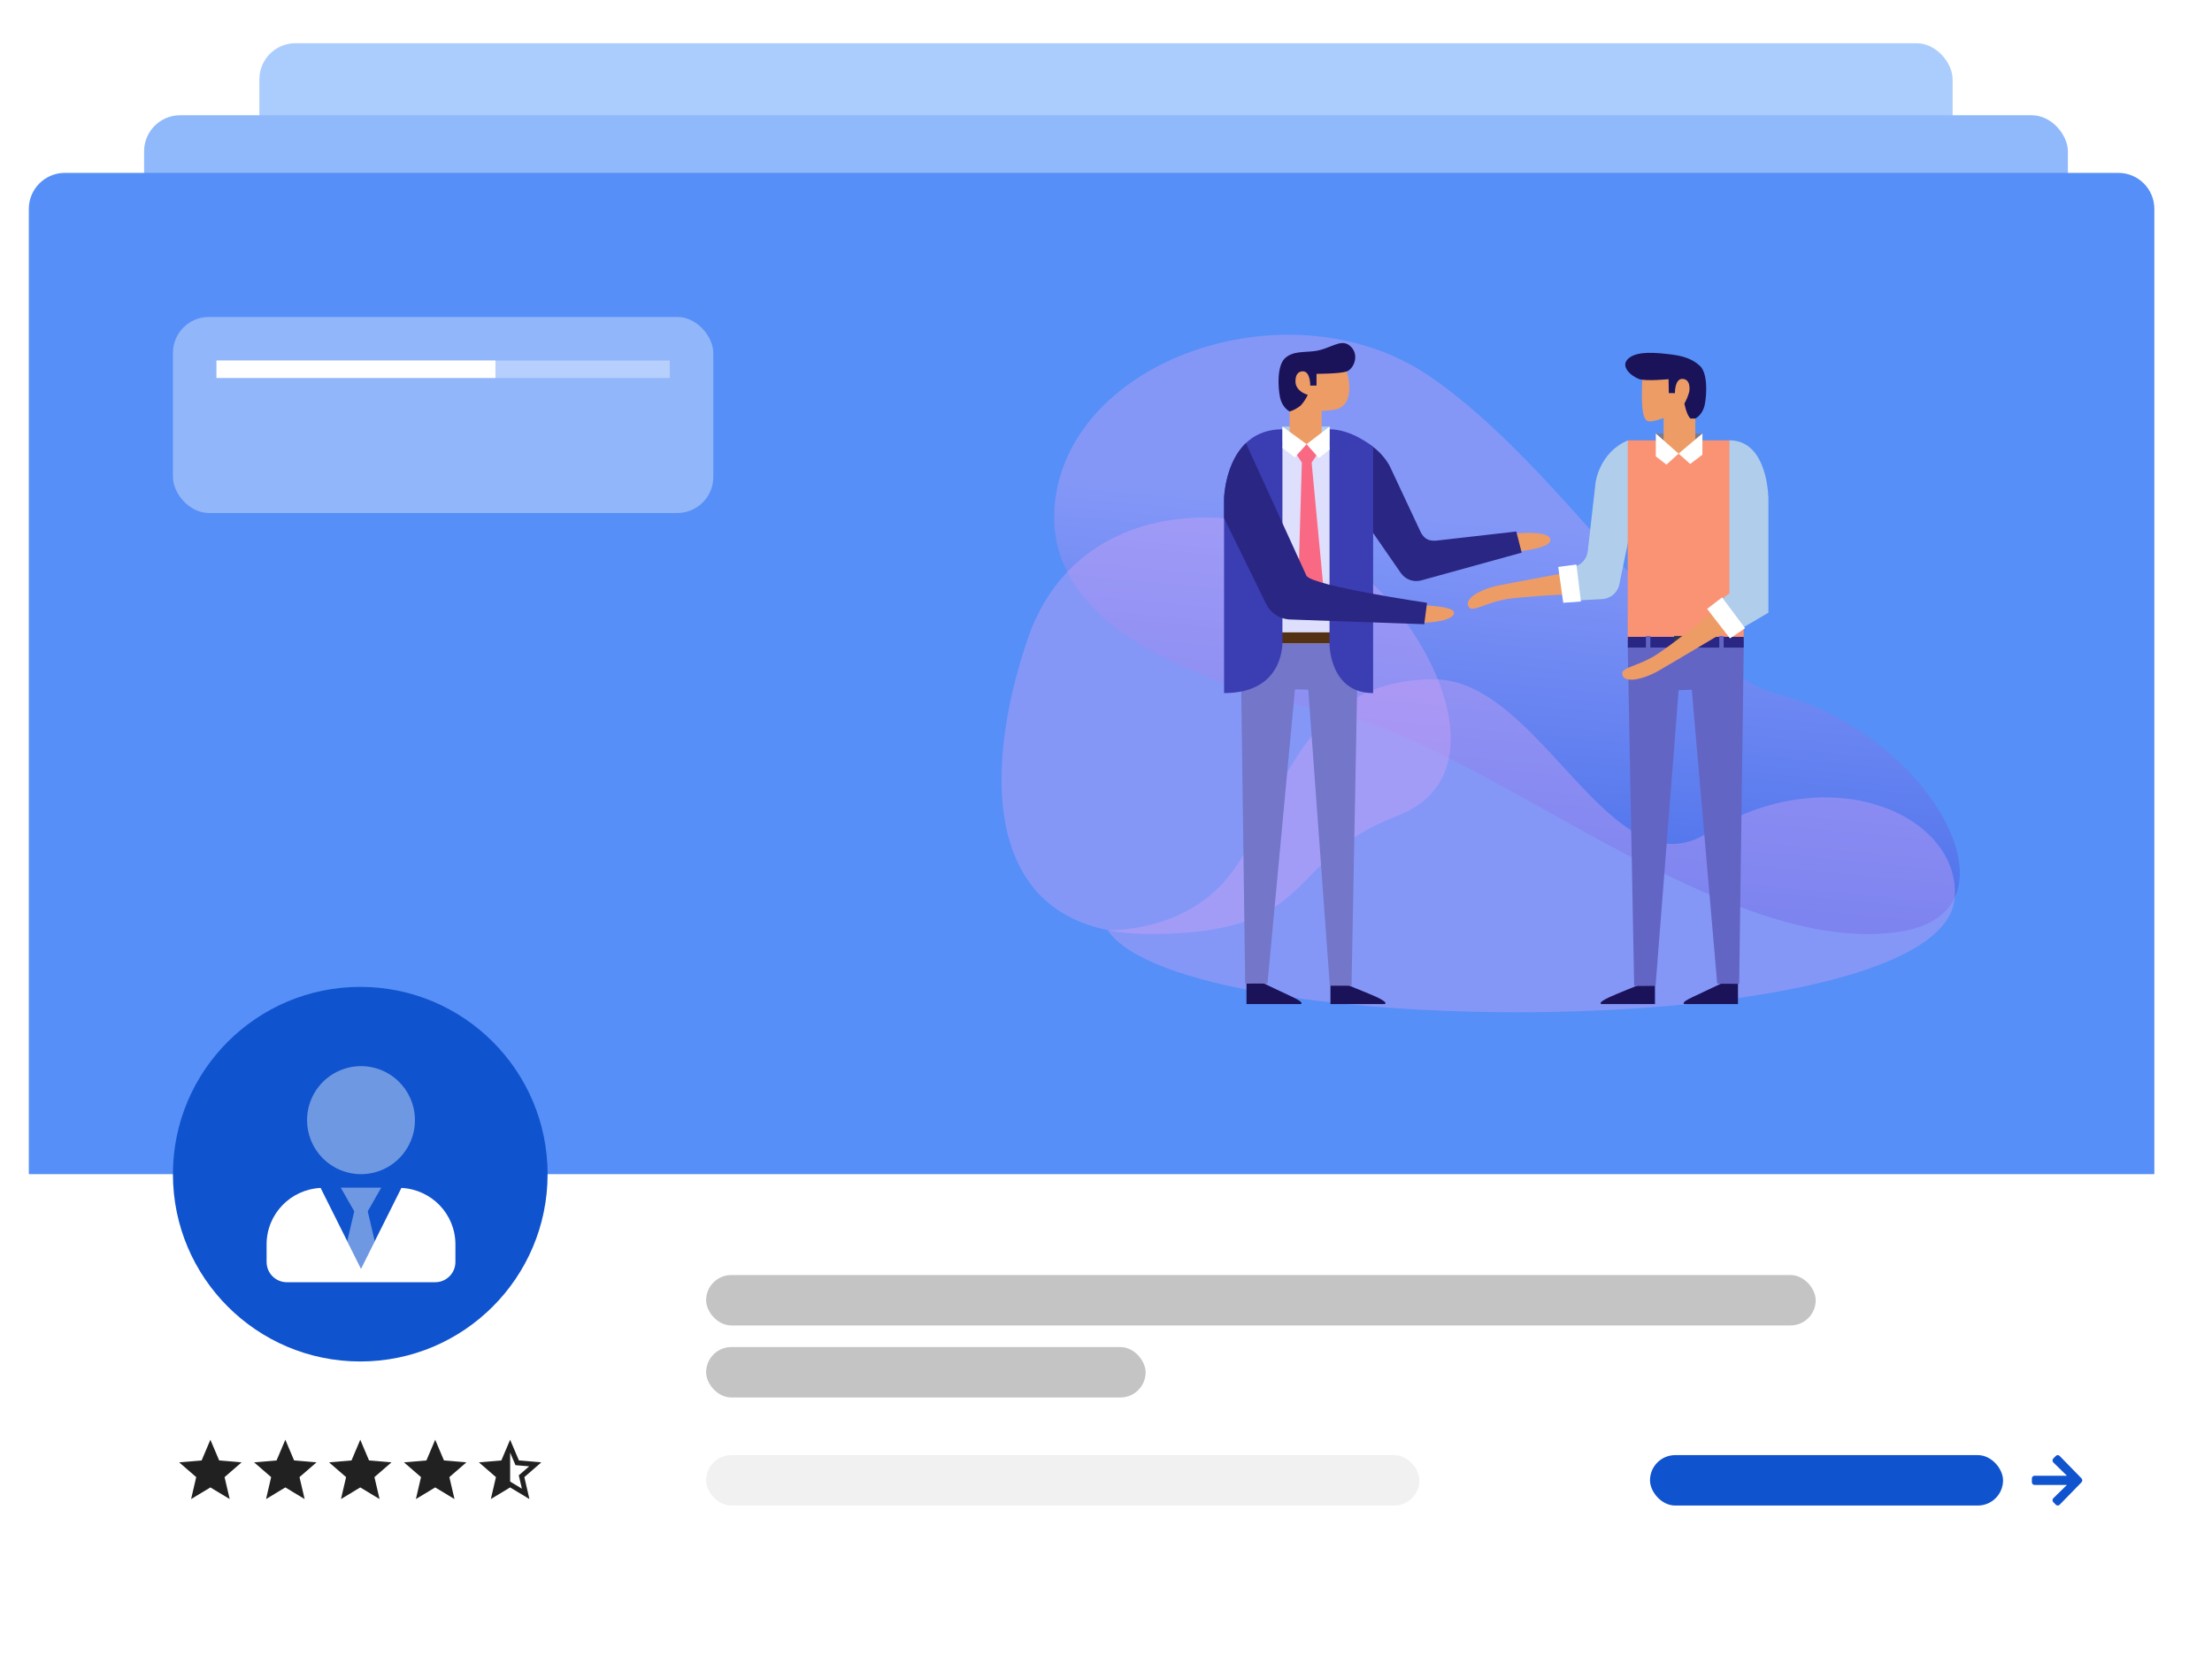 <svg width="307" height="232" viewBox="0 0 307 232" fill="none" xmlns="http://www.w3.org/2000/svg">
<g filter="url(#filter0_d_241_133)">
<rect x="34" y="4" width="235" height="159" rx="5" fill="#ABCDFD"/>
</g>
<g filter="url(#filter1_d_241_133)">
<rect x="18" y="14" width="267" height="181" rx="5" fill="#8FB9FB"/>
</g>
<g filter="url(#filter2_d_241_133)">
<rect x="4" y="24" width="295" height="199.896" rx="5" fill="white"/>
</g>
<path d="M4 29C4 26.239 6.239 24 9 24H294C296.761 24 299 26.239 299 29V163H4V29Z" fill="#568FF7"/>
<path opacity="0.35" d="M146.544 68.787C149.593 49.182 179.719 39.474 198.406 52.226C217.093 64.977 233.164 92.87 246.832 96.383C267.617 101.713 281.726 126.453 263.804 129.312C239.377 133.224 206.602 103.623 185.248 99.056C163.893 94.49 143.892 85.822 146.544 68.787Z" fill="url(#paint0_linear_241_133)"/>
<path opacity="0.35" d="M183.532 75.836C169.46 68.586 148.927 70.268 142.634 88.684C136.341 107.099 136.056 129.688 159.652 129.659C183.248 129.629 177.955 119.362 193.97 113.226C209.985 107.089 196.83 82.686 183.532 75.836Z" fill="url(#paint1_linear_241_133)"/>
<path opacity="0.35" d="M153.717 129.117C164.402 145.074 269.908 144.935 271.295 124.6C272.082 113.14 253.906 105.001 236.937 115.658C223.494 124.104 213.848 94.232 198.975 94.298C180.182 94.387 177.981 111.692 170.947 121.133C164.624 129.622 153.717 129.117 153.717 129.117Z" fill="url(#paint2_linear_241_133)"/>
<path d="M220.939 82.336C220.939 82.336 211.044 82.736 208.585 83.261C205.966 83.819 204.374 84.983 203.871 84.299C203.033 83.159 205.433 81.787 208.009 81.268C210.584 80.75 220.343 78.955 220.343 78.955L220.939 82.336Z" fill="#ED9C66"/>
<path d="M225.95 61.128C221.978 62.78 221.451 66.973 221.451 66.973L220.362 76.523C220.301 77.059 220.069 77.562 219.702 77.958C219.335 78.353 218.85 78.622 218.32 78.724L218.045 78.78L218.975 83.35L222.355 83.168C222.892 83.139 223.406 82.944 223.826 82.61C224.247 82.276 224.553 81.82 224.702 81.305L228.012 65.298L225.95 61.128Z" fill="#B0CEEB"/>
<path d="M241.211 136.476V139.384H233.786C233.786 139.384 233.091 139.258 234.918 138.412C235.895 137.96 239.006 136.476 239.006 136.476H241.211Z" fill="#1A135A"/>
<path d="M229.691 136.701V139.384H222.263C222.263 139.384 221.567 139.258 223.395 138.412C224.371 137.96 227.483 136.72 227.483 136.72L229.691 136.701Z" fill="#1A135A"/>
<path d="M236.278 60.173H229.807V62.083H236.272L236.278 60.173Z" fill="#7C7B8A"/>
<path d="M225.904 88.839H242.002V62.988C242.002 62.495 241.806 62.022 241.456 61.673C241.107 61.324 240.633 61.128 240.139 61.128H225.904V88.839Z" fill="#FA9274"/>
<path d="M241.38 136.575L238.331 136.572L234.799 95.758L232.975 95.805L229.774 136.866L226.801 136.872L225.914 89.906H242.009L241.38 136.575Z" fill="#6365C5"/>
<path d="M235.289 61.799V52.054L228.007 51.608C228.007 51.608 227.871 52.847 227.871 54.938C227.871 57.03 228.099 58.203 228.652 58.444C229.205 58.686 230.887 58.032 230.887 58.032V61.799C231.115 62.152 231.426 62.444 231.794 62.648C232.162 62.853 232.574 62.964 232.995 62.972C233.44 62.952 233.875 62.838 234.271 62.635C234.667 62.433 235.014 62.147 235.289 61.799Z" fill="#ED9C66"/>
<path d="M225.917 89.906H242.012V88.409H225.917V89.906Z" fill="#2A2683"/>
<path d="M232.461 54.578C232.461 54.578 232.421 52.596 233.477 52.596C234.652 52.596 234.52 54.119 234.437 54.407C234.289 54.971 234.066 55.513 233.775 56.019C233.775 56.019 234.06 57.589 234.616 58.104H235.278C235.278 58.104 236.304 57.645 236.602 56.161C236.9 54.678 237.006 51.812 235.94 50.801C234.874 49.79 233.457 49.397 232.03 49.218C229.856 48.948 227.356 48.71 226.112 49.678C224.652 50.811 226.463 52.259 227.482 52.619C228.432 52.949 231.574 52.639 231.574 52.639L231.613 54.568L232.461 54.578Z" fill="#1A135A"/>
<path d="M236.278 60.173L232.965 62.972L234.584 64.409L236.272 63.117L236.278 60.173Z" fill="white"/>
<path d="M229.807 60.173L232.965 62.972L231.286 64.505L229.807 63.352V60.173Z" fill="white"/>
<path d="M216.264 78.701C216.264 78.754 216.959 83.681 216.959 83.681L219.412 83.502L218.789 78.37L216.264 78.701Z" fill="white"/>
<path d="M235.438 88.28H232.336V90.025H235.438V88.28Z" fill="#303658"/>
<path d="M239.226 88.284H238.617V90.028H239.226V88.284Z" fill="#6365C5"/>
<path d="M229.049 88.28H228.439V90.025H229.049V88.28Z" fill="#6365C5"/>
<path d="M240.026 61.128V82.369L239.033 83.119L238.242 83.72L240.861 87.742L245.435 85.052V69.27C245.435 69.27 245.435 61.128 240.026 61.128Z" fill="#B0CEEB"/>
<path d="M239.251 83.75C239.251 83.75 231.561 89.976 229.37 91.205C227.033 92.527 225.067 92.689 225.143 93.534C225.269 94.942 227.976 94.39 230.254 93.079C232.531 91.767 241.045 86.681 241.045 86.681L239.251 83.75Z" fill="#ED9C66"/>
<path d="M236.928 84.527C236.964 84.57 240.102 88.621 240.102 88.621L242.198 87.21L239.003 82.93L236.928 84.527Z" fill="white"/>
<path d="M210.24 74.075C210.24 74.075 214.934 73.556 215.166 74.864C215.398 76.173 210.584 76.543 210.584 76.543L210.24 74.075Z" fill="#ED9C66"/>
<path d="M186.701 60.592L186.406 67.968L194.411 79.534C194.718 79.981 195.159 80.321 195.67 80.507C196.181 80.692 196.737 80.713 197.261 80.568L211.194 76.718L210.442 73.784L199.697 75.01C198.585 75.162 197.655 75.063 197.029 73.556L192.904 64.756C192.904 64.756 191.064 60.903 186.701 60.592Z" fill="#2A2683"/>
<path d="M172.996 136.443V139.384H180.51C180.51 139.384 181.212 139.255 179.362 138.392C178.369 137.936 175.227 136.436 175.227 136.436L172.996 136.443Z" fill="#1A135A"/>
<path d="M184.65 136.671V139.384H192.168C192.168 139.384 192.87 139.255 191.019 138.392C190.026 137.936 186.882 136.681 186.882 136.681L184.65 136.671Z" fill="#1A135A"/>
<path d="M177.984 59.211H184.532V61.141H177.991L177.984 59.211Z" fill="#B0CEEB"/>
<path d="M185.135 62.043H177.422V90.306H185.135V62.043Z" fill="#DEDFFC"/>
<path d="M172.819 136.542L175.908 136.539L179.724 95.692L181.572 95.739L184.567 136.836L187.576 136.843L188.473 89.302H172.184L172.819 136.542Z" fill="#7376C9"/>
<path d="M178.986 60.857V50.99L186.348 50.54C186.348 50.54 187.265 51.687 187.265 53.805C187.265 55.923 186.309 56.482 185.749 56.726C185.19 56.971 183.432 57.04 183.432 57.04V60.857C183.201 61.214 182.885 61.509 182.513 61.716C182.141 61.923 181.723 62.035 181.297 62.043C180.849 62.022 180.411 61.905 180.012 61.701C179.614 61.496 179.264 61.208 178.986 60.857Z" fill="#ED9C66"/>
<path d="M188.473 87.785H172.184V89.302H188.473V87.785Z" fill="#553114"/>
<path d="M181.847 53.531C181.847 53.531 181.89 51.548 180.821 51.548C179.633 51.548 179.765 53.091 179.851 53.379C180.182 54.499 181.506 54.8 181.506 54.8C181.261 55.352 180.925 55.86 180.513 56.303C180.066 56.666 179.555 56.944 179.007 57.123C179.007 57.123 177.967 56.66 177.653 55.157C177.339 53.653 177.246 50.755 178.338 49.734C179.431 48.713 180.986 48.928 182.416 48.743C184.618 48.468 186.028 46.971 187.286 47.95C188.766 49.099 187.948 51.201 186.899 51.565C185.935 51.895 182.718 51.895 182.718 51.895V53.521L181.847 53.531Z" fill="#1A135A"/>
<path d="M177.985 59.594V88.736C177.985 88.736 178.568 96.214 169.885 96.214V69.177C169.885 69.177 170.103 59.594 177.985 59.594Z" fill="#3B3DB2"/>
<path d="M180.683 64.161L180.127 83.195L181.974 84.381L183.821 83.112L182.034 64.161H180.683Z" fill="#FA6984"/>
<path d="M184.525 59.594V89.467C184.525 89.467 184.552 96.214 190.573 96.214V62.04C190.573 62.04 187.654 59.594 184.525 59.594Z" fill="#3B3DB2"/>
<path d="M179.977 63.147L180.682 64.224H182.032L182.701 63.246L182.698 61.67H179.977V63.147Z" fill="#FA6984"/>
<path d="M196.66 84.008C196.66 84.008 202.225 84.031 201.791 85.214C201.331 86.46 197.1 86.46 197.1 86.46L196.66 84.008Z" fill="#ED9C66"/>
<path d="M181.328 79.94L177.985 72.621L172.914 61.518C169.997 64.313 169.885 69.181 169.885 69.181V71.923L175.737 83.852C175.963 84.311 176.278 84.721 176.664 85.057C177.05 85.393 177.499 85.648 177.985 85.809C178.284 85.907 178.594 85.969 178.909 85.994L197.668 86.655L198.052 83.681C198.052 83.681 182.341 81.384 181.328 79.94Z" fill="#2A2683"/>
<path d="M177.984 59.211L181.338 61.663L179.699 63.494L177.991 62.188L177.984 59.211Z" fill="white"/>
<path d="M184.532 59.211L181.338 61.663L183.036 63.593L184.532 62.423V59.211Z" fill="white"/>
<circle cx="50" cy="163" r="26" fill="#0F53CE"/>
<rect opacity="0.35" x="24" y="44" width="75" height="27.218" rx="5" fill="white"/>
<rect opacity="0.35" x="30.049" y="50.048" width="62.903" height="2.419" fill="white"/>
<rect x="30.049" y="50.048" width="38.71" height="2.419" fill="white"/>
<path fill-rule="evenodd" clip-rule="evenodd" d="M75.133 203.004L72.018 202.735L70.8 199.867L69.582 202.74L66.467 203.004L68.833 205.054L68.122 208.1L70.8 206.484L73.478 208.1L72.772 205.054L75.133 203.004ZM70.801 205.673V201.643L71.542 203.394L73.44 203.558L72.001 204.806L72.434 206.661L70.801 205.673Z" fill="black" fill-opacity="0.87"/>
<path fill-rule="evenodd" clip-rule="evenodd" d="M60.4 206.484L63.078 208.1L62.367 205.054L64.733 203.004L61.617 202.74L60.4 199.867L59.182 202.74L56.066 203.004L58.432 205.054L57.722 208.1L60.4 206.484Z" fill="black" fill-opacity="0.87"/>
<path fill-rule="evenodd" clip-rule="evenodd" d="M50.001 206.484L52.679 208.1L51.969 205.054L54.335 203.004L51.219 202.74L50.001 199.867L48.784 202.74L45.668 203.004L48.034 205.054L47.323 208.1L50.001 206.484Z" fill="black" fill-opacity="0.87"/>
<path fill-rule="evenodd" clip-rule="evenodd" d="M39.601 206.484L42.279 208.1L41.568 205.054L43.934 203.004L40.819 202.74L39.601 199.867L38.383 202.74L35.268 203.004L37.634 205.054L36.923 208.1L39.601 206.484Z" fill="black" fill-opacity="0.87"/>
<path fill-rule="evenodd" clip-rule="evenodd" d="M29.201 206.484L31.878 208.1L31.168 205.054L33.534 203.004L30.418 202.74L29.201 199.867L27.983 202.74L24.867 203.004L27.233 205.054L26.523 208.1L29.201 206.484Z" fill="black" fill-opacity="0.87"/>
<path d="M284.976 202.469L285.323 202.113C285.47 201.962 285.707 201.962 285.853 202.113L288.89 205.228C289.037 205.378 289.037 205.622 288.89 205.771L285.853 208.887C285.706 209.038 285.468 209.038 285.323 208.887L284.976 208.531C284.828 208.379 284.831 208.13 284.982 207.981L286.865 206.141H282.375C282.167 206.141 282 205.97 282 205.756V205.244C282 205.03 282.167 204.859 282.375 204.859H286.865L284.982 203.019C284.829 202.87 284.826 202.621 284.976 202.469Z" fill="#0F53CE"/>
<rect x="98" y="177" width="154" height="7" rx="3.5" fill="#C4C4C4"/>
<rect x="98" y="187" width="61" height="7" rx="3.5" fill="#C4C4C4"/>
<rect x="98" y="202" width="99" height="7" rx="3.5" fill="#F1F1F1"/>
<rect x="229" y="202" width="49" height="7" rx="3.5" fill="#0F53CE"/>
<path opacity="0.4" d="M48.193 172.303L49.167 168.156L47.295 164.875H52.911L51.039 168.156L52.013 172.303L50.103 176.125L48.193 172.303ZM50.103 163C51.584 163 53.032 162.56 54.263 161.736C55.494 160.912 56.454 159.741 57.021 158.37C57.587 157 57.736 155.492 57.447 154.037C57.158 152.582 56.445 151.246 55.398 150.197C54.35 149.148 53.016 148.434 51.564 148.144C50.111 147.855 48.606 148.003 47.237 148.571C45.869 149.139 44.7 150.1 43.877 151.333C43.054 152.567 42.615 154.017 42.615 155.5C42.615 157.489 43.404 159.397 44.808 160.803C46.212 162.21 48.117 163 50.103 163Z" fill="white"/>
<path d="M55.708 164.91L50.103 176.125L44.499 164.91C40.328 165.109 37 168.525 37 172.75V175.187C37 175.933 37.296 176.649 37.822 177.176C38.349 177.704 39.063 178 39.808 178H60.399C61.144 178 61.858 177.704 62.385 177.176C62.911 176.649 63.207 175.933 63.207 175.187V172.75C63.207 168.525 59.878 165.109 55.708 164.91Z" fill="white"/>
<defs>
<filter id="filter0_d_241_133" x="30" y="0" width="247" height="171" filterUnits="userSpaceOnUse" color-interpolation-filters="sRGB">
<feFlood flood-opacity="0" result="BackgroundImageFix"/>
<feColorMatrix in="SourceAlpha" type="matrix" values="0 0 0 0 0 0 0 0 0 0 0 0 0 0 0 0 0 0 127 0" result="hardAlpha"/>
<feOffset dx="2" dy="2"/>
<feGaussianBlur stdDeviation="3"/>
<feColorMatrix type="matrix" values="0 0 0 0 0 0 0 0 0 0 0 0 0 0 0 0 0 0 0.25 0"/>
<feBlend mode="normal" in2="BackgroundImageFix" result="effect1_dropShadow_241_133"/>
<feBlend mode="normal" in="SourceGraphic" in2="effect1_dropShadow_241_133" result="shape"/>
</filter>
<filter id="filter1_d_241_133" x="14" y="10" width="279" height="193" filterUnits="userSpaceOnUse" color-interpolation-filters="sRGB">
<feFlood flood-opacity="0" result="BackgroundImageFix"/>
<feColorMatrix in="SourceAlpha" type="matrix" values="0 0 0 0 0 0 0 0 0 0 0 0 0 0 0 0 0 0 127 0" result="hardAlpha"/>
<feOffset dx="2" dy="2"/>
<feGaussianBlur stdDeviation="3"/>
<feColorMatrix type="matrix" values="0 0 0 0 0 0 0 0 0 0 0 0 0 0 0 0 0 0 0.25 0"/>
<feBlend mode="normal" in2="BackgroundImageFix" result="effect1_dropShadow_241_133"/>
<feBlend mode="normal" in="SourceGraphic" in2="effect1_dropShadow_241_133" result="shape"/>
</filter>
<filter id="filter2_d_241_133" x="0" y="20" width="307" height="211.896" filterUnits="userSpaceOnUse" color-interpolation-filters="sRGB">
<feFlood flood-opacity="0" result="BackgroundImageFix"/>
<feColorMatrix in="SourceAlpha" type="matrix" values="0 0 0 0 0 0 0 0 0 0 0 0 0 0 0 0 0 0 127 0" result="hardAlpha"/>
<feOffset dx="2" dy="2"/>
<feGaussianBlur stdDeviation="3"/>
<feColorMatrix type="matrix" values="0 0 0 0 0 0 0 0 0 0 0 0 0 0 0 0 0 0 0.25 0"/>
<feBlend mode="normal" in2="BackgroundImageFix" result="effect1_dropShadow_241_133"/>
<feBlend mode="normal" in="SourceGraphic" in2="effect1_dropShadow_241_133" result="shape"/>
</filter>
<linearGradient id="paint0_linear_241_133" x1="211.432" y1="72.409" x2="206.174" y2="127.658" gradientUnits="userSpaceOnUse">
<stop stop-color="#D9A7F7"/>
<stop offset="1" stop-color="#2C30D0"/>
</linearGradient>
<linearGradient id="paint1_linear_241_133" x1="27811.5" y1="12594.7" x2="27406" y2="26133.8" gradientUnits="userSpaceOnUse">
<stop stop-color="#D9A7F7"/>
<stop offset="1" stop-color="#2C30D0"/>
</linearGradient>
<linearGradient id="paint2_linear_241_133" x1="67275.3" y1="14823.9" x2="67196.8" y2="20700.4" gradientUnits="userSpaceOnUse">
<stop stop-color="#D9A7F7"/>
<stop offset="1" stop-color="#2C30D0"/>
</linearGradient>
</defs>
</svg>
